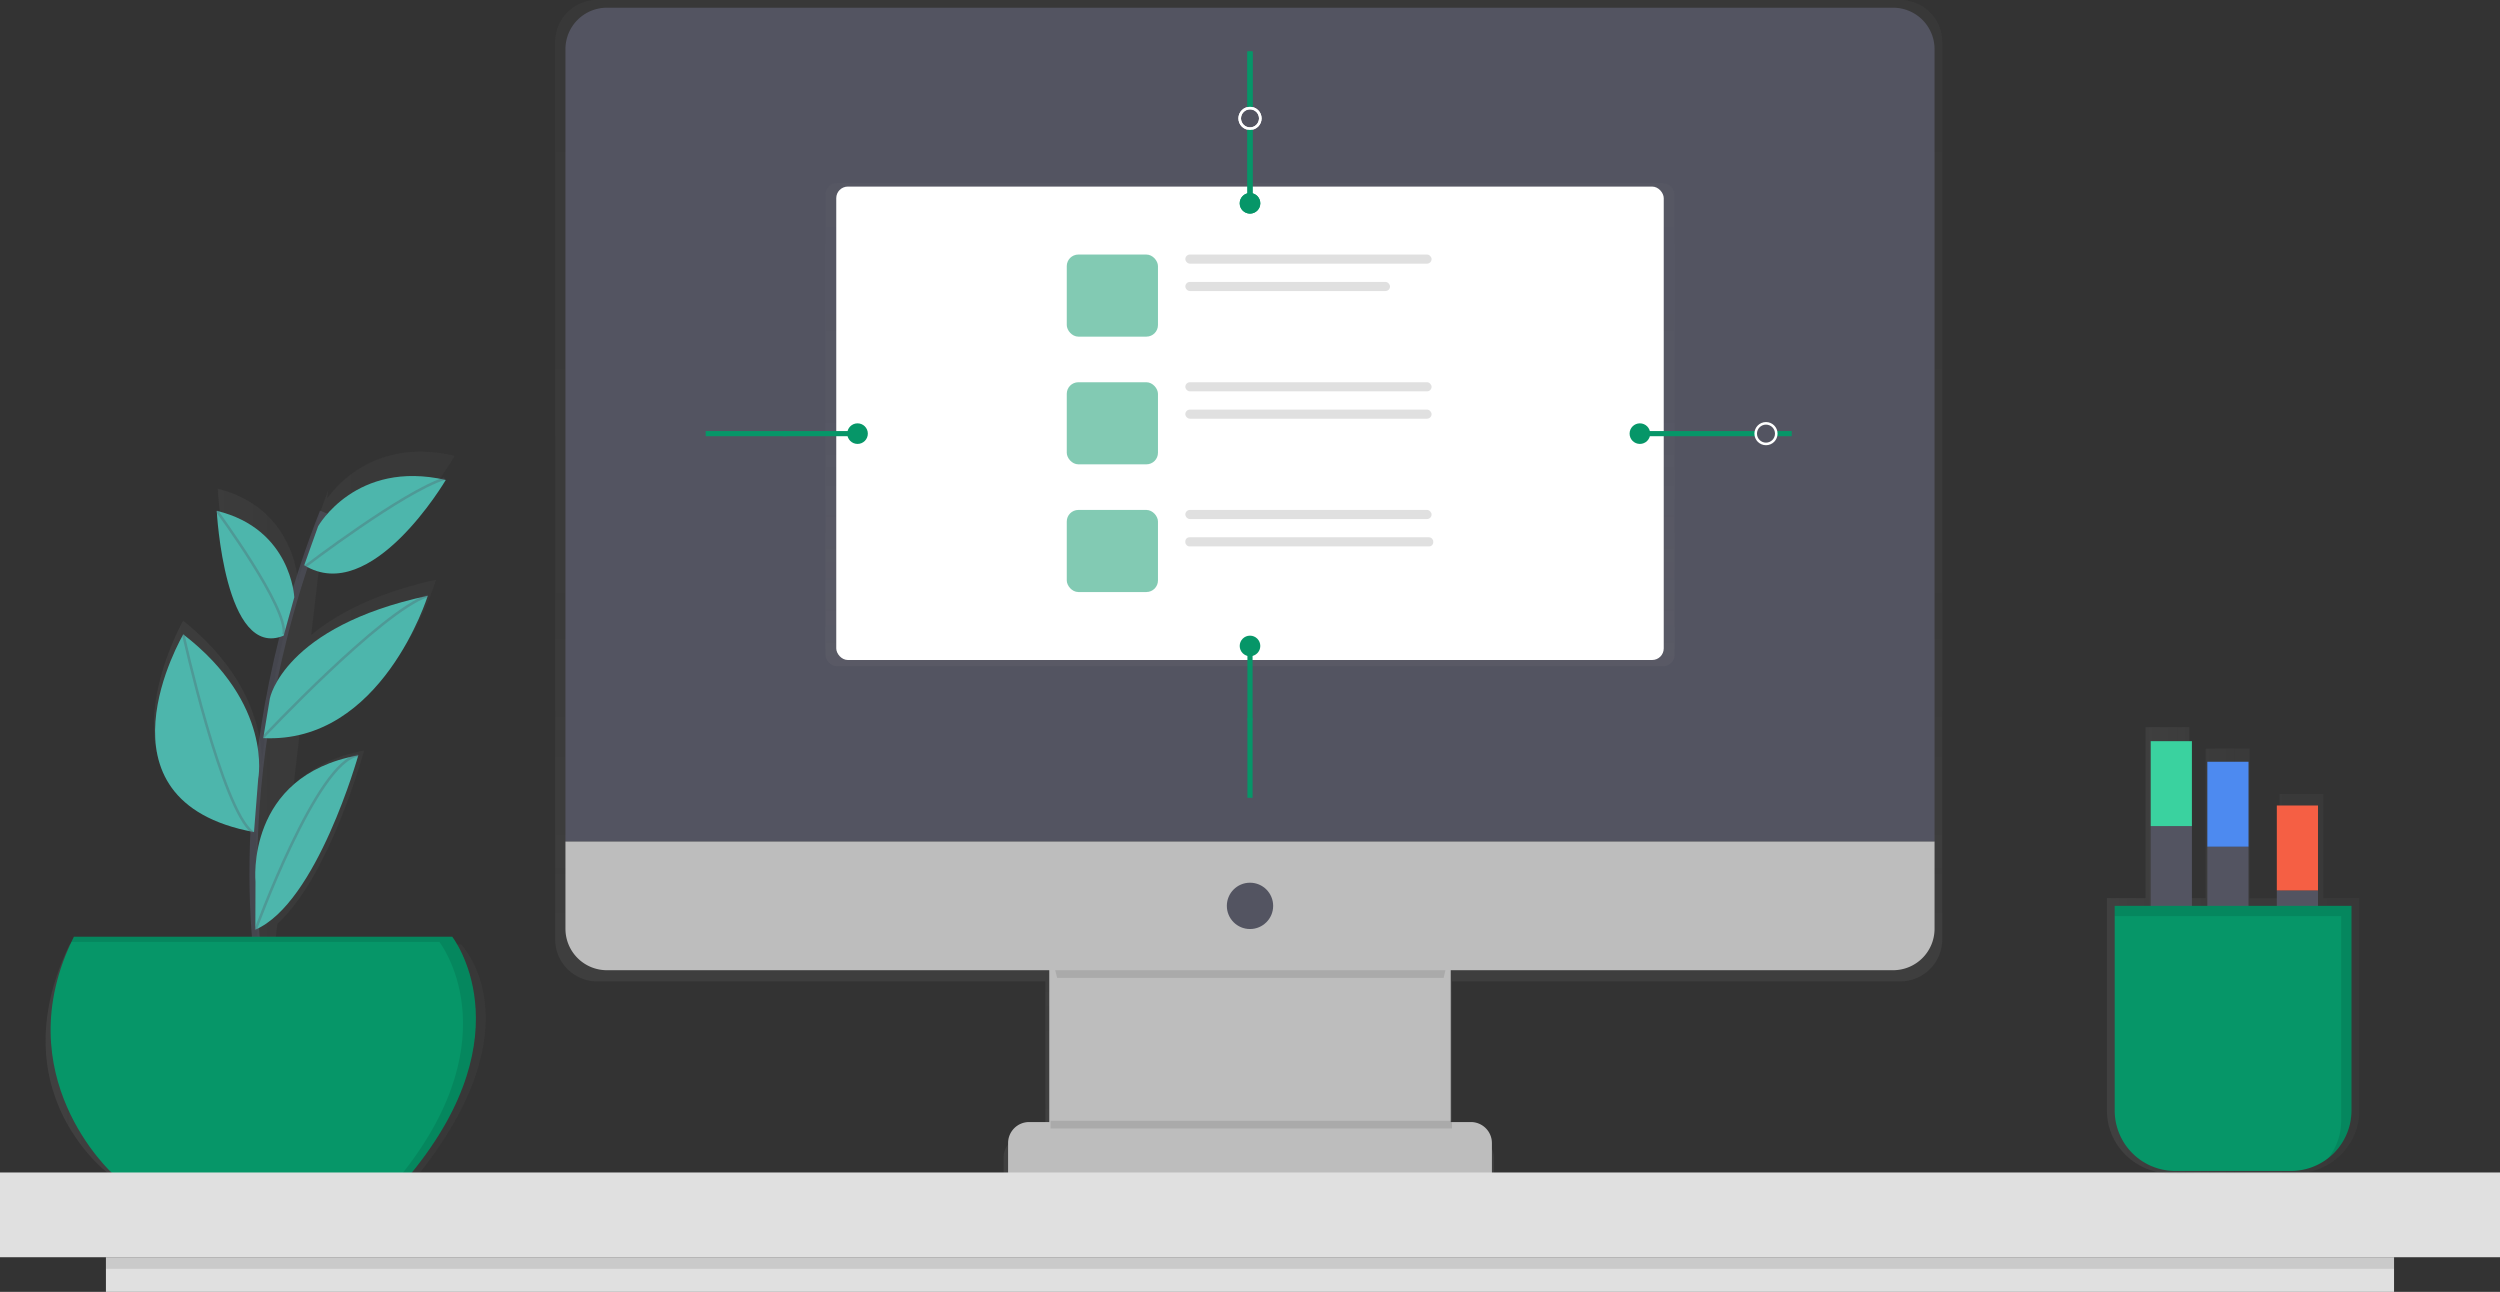<svg id="a622e68e-7a65-46e9-94a9-d455de519afc" data-name="Layer 1" xmlns="http://www.w3.org/2000/svg" xmlns:xlink="http://www.w3.org/1999/xlink" width="971.44" height="502" viewBox="0 0 971.44 502"><rect x="0" y="0" width="971.44" height="502" fill="#333333" stroke="none"/><defs><linearGradient id="341b0e5e-a21f-44db-b85f-76180f33f0d3" x1="599.5" y1="668.05" x2="599.5" y2="199" gradientUnits="userSpaceOnUse"><stop offset="0" stop-color="gray" stop-opacity="0.25"/><stop offset="0.54" stop-color="gray" stop-opacity="0.12"/><stop offset="1" stop-color="gray" stop-opacity="0.1"/></linearGradient><linearGradient id="9c19d1ba-0c1d-4cca-8c15-e6f3831a5e67" x1="485.72" y1="258.88" x2="485.72" y2="71.12" xlink:href="#341b0e5e-a21f-44db-b85f-76180f33f0d3"/><linearGradient id="fe76f7c7-2126-4e48-920d-21143a22d340" x1="132" y1="515" x2="303" y2="515" xlink:href="#341b0e5e-a21f-44db-b85f-76180f33f0d3"/><linearGradient id="2cf89a04-5a05-413b-983a-d2bc296cbb5e" x1="933" y1="568.28" x2="1031" y2="568.28" xlink:href="#341b0e5e-a21f-44db-b85f-76180f33f0d3"/></defs><title>responsive</title><g opacity="0.7"><path d="M852.69,199H346.31A16.37,16.37,0,0,0,330,215.42V563.94a16.37,16.37,0,0,0,16.31,16.42H520.47v60.16h-7.94a8.3,8.3,0,0,0-8.27,8.33v12.07h16.21v7.14H678.53v-7.14h16.21V648.85a8.3,8.3,0,0,0-8.27-8.33H679V640h-.51V580.36H852.69A16.37,16.37,0,0,0,869,563.94V215.42A16.37,16.37,0,0,0,852.69,199Z" transform="translate(-114.28 -199)" fill="url(#341b0e5e-a21f-44db-b85f-76180f33f0d3)"/></g><rect x="407.72" y="371" width="156" height="92" fill="#bdbdbd"/><g opacity="0.1"><path d="M525.07,579H675.24c1.81-7.87,3.26-13,3.26-13h-157S523.11,571.11,525.07,579Z" transform="translate(-114.28 -199)"/></g><path d="M235.82,3h499.8a16.1,16.1,0,0,1,16.1,16.1V327a0,0,0,0,1,0,0h-532a0,0,0,0,1,0,0V19.1A16.1,16.1,0,0,1,235.82,3Z" fill="#535461"/><path d="M849.9,576H350.1A16.1,16.1,0,0,1,334,559.9V526H866v33.9A16.1,16.1,0,0,1,849.9,576Z" transform="translate(-114.28 -199)" fill="#bdbdbd"/><circle cx="485.72" cy="352" r="9" fill="#535461"/><path d="M399.89,436H571.55a8.17,8.17,0,0,1,8.17,8.17V456a0,0,0,0,1,0,0h-188a0,0,0,0,1,0,0V444.17A8.17,8.17,0,0,1,399.89,436Z" fill="#bdbdbd"/><g opacity="0.5"><rect x="320.72" y="71.12" width="330" height="187.76" rx="4.5" ry="4.5" fill="url(#9c19d1ba-0c1d-4cca-8c15-e6f3831a5e67)"/></g><rect x="324.95" y="72.5" width="321.54" height="183.96" rx="4.5" ry="4.5" fill="#fff"/><g opacity="0.5"><rect x="414.52" y="98.91" width="35.44" height="31.9" rx="4.5" ry="4.5" fill="#069668"/></g><rect x="460.59" y="98.91" width="95.69" height="3.54" rx="1.77" ry="1.77" fill="#e0e0e0"/><rect x="460.59" y="109.55" width="79.54" height="3.54" rx="1.77" ry="1.77" fill="#e0e0e0"/><g opacity="0.5"><rect x="414.52" y="148.53" width="35.44" height="31.9" rx="4.5" ry="4.5" fill="#069668"/></g><rect x="460.59" y="148.53" width="95.69" height="3.54" rx="1.77" ry="1.77" fill="#e0e0e0"/><rect x="460.59" y="159.16" width="95.69" height="3.54" rx="1.77" ry="1.77" fill="#e0e0e0"/><g opacity="0.5"><rect x="414.52" y="198.15" width="35.44" height="31.9" rx="4.5" ry="4.5" fill="#069668"/></g><rect x="460.59" y="198.15" width="95.69" height="3.54" rx="1.77" ry="1.77" fill="#e0e0e0"/><rect x="460.59" y="208.78" width="96.33" height="3.54" rx="1.59" ry="1.59" fill="#e0e0e0"/><line x1="485.72" y1="42" x2="485.72" y2="20" stroke="#069668" stroke-miterlimit="10" stroke-width="2"/><line x1="485.72" y1="79" x2="485.72" y2="50.13" stroke="#069668" stroke-miterlimit="10" stroke-width="2"/><circle cx="485.72" cy="79" r="4" fill="#069668"/><circle cx="485.72" cy="46" r="4" fill="none" stroke="#fff" stroke-miterlimit="10"/><line x1="485.72" y1="42" x2="485.72" y2="20" stroke="#069668" stroke-miterlimit="10" stroke-width="2"/><line x1="485.72" y1="79" x2="485.72" y2="50.13" stroke="#069668" stroke-miterlimit="10" stroke-width="2"/><circle cx="485.72" cy="79" r="4" fill="#069668"/><circle cx="485.72" cy="46" r="4" fill="none" stroke="#fff" stroke-miterlimit="10"/><line x1="485.72" y1="279" x2="485.72" y2="310" stroke="#069668" stroke-miterlimit="10" stroke-width="2"/><line x1="485.72" y1="251" x2="485.72" y2="279.87" stroke="#069668" stroke-miterlimit="10" stroke-width="2"/><circle cx="485.72" cy="251" r="4" fill="#069668"/><line x1="305.72" y1="168.5" x2="274.22" y2="168.5" stroke="#069668" stroke-miterlimit="10" stroke-width="2"/><line x1="333.22" y1="168.5" x2="304.35" y2="168.5" stroke="#069668" stroke-miterlimit="10" stroke-width="2"/><circle cx="333.22" cy="168.5" r="4" fill="#069668"/><g opacity="0.1"><rect x="408.22" y="435.5" width="156" height="3"/></g><g opacity="0.7"><path d="M293.48,566.06H221.08l1-8.14c20.46-18.37,33.69-67.31,33.69-67.31a6.78,6.78,0,0,0-.87.18c-12,2.42-20.54,7.35-26.51,13.28l2.54-21.66c37.8-8.14,52.79-58.14,52.79-58.14-24.12,5.35-39.16,13.63-48.5,21.49l3.72-31.82c25.56,8.77,52-37.82,52-37.82l-1-.21.5-.32-.76.27c-28.25-6.09-43.35,10.06-48.25,16.77l.37-3.12q-1.12,3-2.18,5.88h0l0,.08q-3,8.13-5.49,16.06l0,0h0q-2.17,6.77-4.06,13.4l0-.06s-1.17-28.46-31.18-35.95c0,0,3.15,62.07,26.93,51.91h0c-2.2,9-4,17.66-5.56,26.07h0q-1.49,8.21-2.6,16l-.14.16.14-.12-.06.41v0h0q-1,7.07-1.7,13.78c.46-8.62-1.11-33.52-30.45-56.92,0,0-39,68.54,27.5,82,.15.13.3.26.44.38l-.1-.31.6.13.27-3.52a369.39,369.39,0,0,0,.23,44.1h0c.07,1,.14,2,.21,2.95H141.37c-27.94,57.79,15.52,89.46,15.52,89.46h120C323.49,596.66,293.48,566.06,293.48,566.06Zm-78-65.68h0v0Z" transform="translate(-114.28 -199)" fill="url(#fe76f7c7-2126-4e48-920d-21143a22d340)"/></g><path d="M217,588s-19-83,23-190" transform="translate(-114.28 -199)" fill="none" stroke="#535461" stroke-miterlimit="10" stroke-width="3" opacity="0.6"/><path d="M143,563H290s29,37-16,92H158S116,617,143,563Z" transform="translate(-114.28 -199)" fill="#069668"/><path d="M237.89,403.5s14.61-26,49.61-18c0,0-28.93,49.26-55,33.13Z" transform="translate(-114.28 -199)" fill="#4db6ac"/><path d="M228.63,431.09S227.5,404.5,198.5,397.5c0,0,3,58,26,48.5Z" transform="translate(-114.28 -199)" fill="#4db6ac"/><path d="M219.15,470.36s5.35-27.86,61.35-39.86c0,0-17.86,57.62-63.93,55.31Z" transform="translate(-114.28 -199)" fill="#4db6ac"/><path d="M214.61,501.63s5.89-29.13-29.11-56.13c0,0-38,64.67,27.48,76.83Z" transform="translate(-114.28 -199)" fill="#4db6ac"/><path d="M213.56,541.67S209.5,500.5,253.5,492.5c0,0-16.07,57.49-40,67.74Z" transform="translate(-114.28 -199)" fill="#4db6ac"/><path d="M233,419s38-29,54-34" transform="translate(-114.28 -199)" fill="none" stroke="#535461" stroke-miterlimit="10" opacity="0.3"/><path d="M216.5,485.5s46-49,64-55" transform="translate(-114.28 -199)" fill="none" stroke="#535461" stroke-miterlimit="10" opacity="0.3"/><path d="M198.5,397.5s28,38,26,48" transform="translate(-114.28 -199)" fill="none" stroke="#535461" stroke-miterlimit="10" opacity="0.3"/><path d="M185.5,445.5s15,68,27,77" transform="translate(-114.28 -199)" fill="none" stroke="#535461" stroke-miterlimit="10" opacity="0.3"/><path d="M213.5,560.5s24-66,40-68" transform="translate(-114.28 -199)" fill="none" stroke="#535461" stroke-miterlimit="10" opacity="0.3"/><g opacity="0.1"><path d="M290,563H143c-.33.67-.65,1.34-1,2H285s28.29,36.11-14.4,90H274C319,600,290,563,290,563Z" transform="translate(-114.28 -199)"/></g><rect y="455.6" width="971.44" height="32.93" fill="#e0e0e0"/><rect x="41.16" y="488.53" width="889.11" height="13.47" fill="#e0e0e0"/><rect x="41.16" y="488.53" width="889.11" height="4.49" opacity="0.1"/><line x1="690.22" y1="168.5" x2="696.22" y2="168.5" stroke="#069668" stroke-miterlimit="10" stroke-width="2"/><line x1="637.22" y1="168.5" x2="682.1" y2="168.5" stroke="#069668" stroke-miterlimit="10" stroke-width="2"/><circle cx="637.22" cy="168.5" r="4" fill="#069668"/><circle cx="686.22" cy="168.5" r="4" fill="none" stroke="#fff" stroke-miterlimit="10"/><g opacity="0.7"><path d="M1027,643.88l.1-.15q.31-.48.61-1l.11-.19q.29-.49.55-1l.09-.17c.2-.39.39-.78.56-1.19h0a23.79,23.79,0,0,0,.94-2.51l.1-.33c.09-.31.18-.62.26-.93l.1-.44q.1-.42.18-.85c0-.16.06-.32.09-.48s.09-.56.13-.85,0-.33.06-.49.06-.61.08-.92c0-.14,0-.29,0-.43,0-.45,0-.91,0-1.36V548h-13.85V507.52h-17V548H988.39V489.86h-17V548H965V481.55h-17V548H933V630.6c0,13.48,11.21,24.4,25,24.4H1006a25.19,25.19,0,0,0,20.24-10.06l0,0Q1026.61,644.41,1027,643.88Z" transform="translate(-114.28 -199)" fill="url(#2cf89a04-5a05-413b-983a-d2bc296cbb5e)"/></g><rect x="835.72" y="321" width="16" height="100" fill="#535461"/><rect x="835.72" y="288" width="16" height="33" fill="#3ad29f"/><rect x="857.72" y="329" width="16" height="100" fill="#535461"/><rect x="857.72" y="296" width="16" height="33" fill="#4d8af0"/><rect x="884.72" y="346" width="16" height="100" fill="#535461"/><rect x="884.72" y="313" width="16" height="33" fill="#f55f44"/><path d="M821.72,352h92a0,0,0,0,1,0,0v79.5a23.5,23.5,0,0,1-23.5,23.5h-45a23.5,23.5,0,0,1-23.5-23.5V352A0,0,0,0,1,821.72,352Z" fill="#069668"/><g opacity="0.1"><path d="M936,551v4h88v79.5a23.39,23.39,0,0,1-5,14.49,23.45,23.45,0,0,0,9-18.49V551Z" transform="translate(-114.28 -199)"/></g></svg>